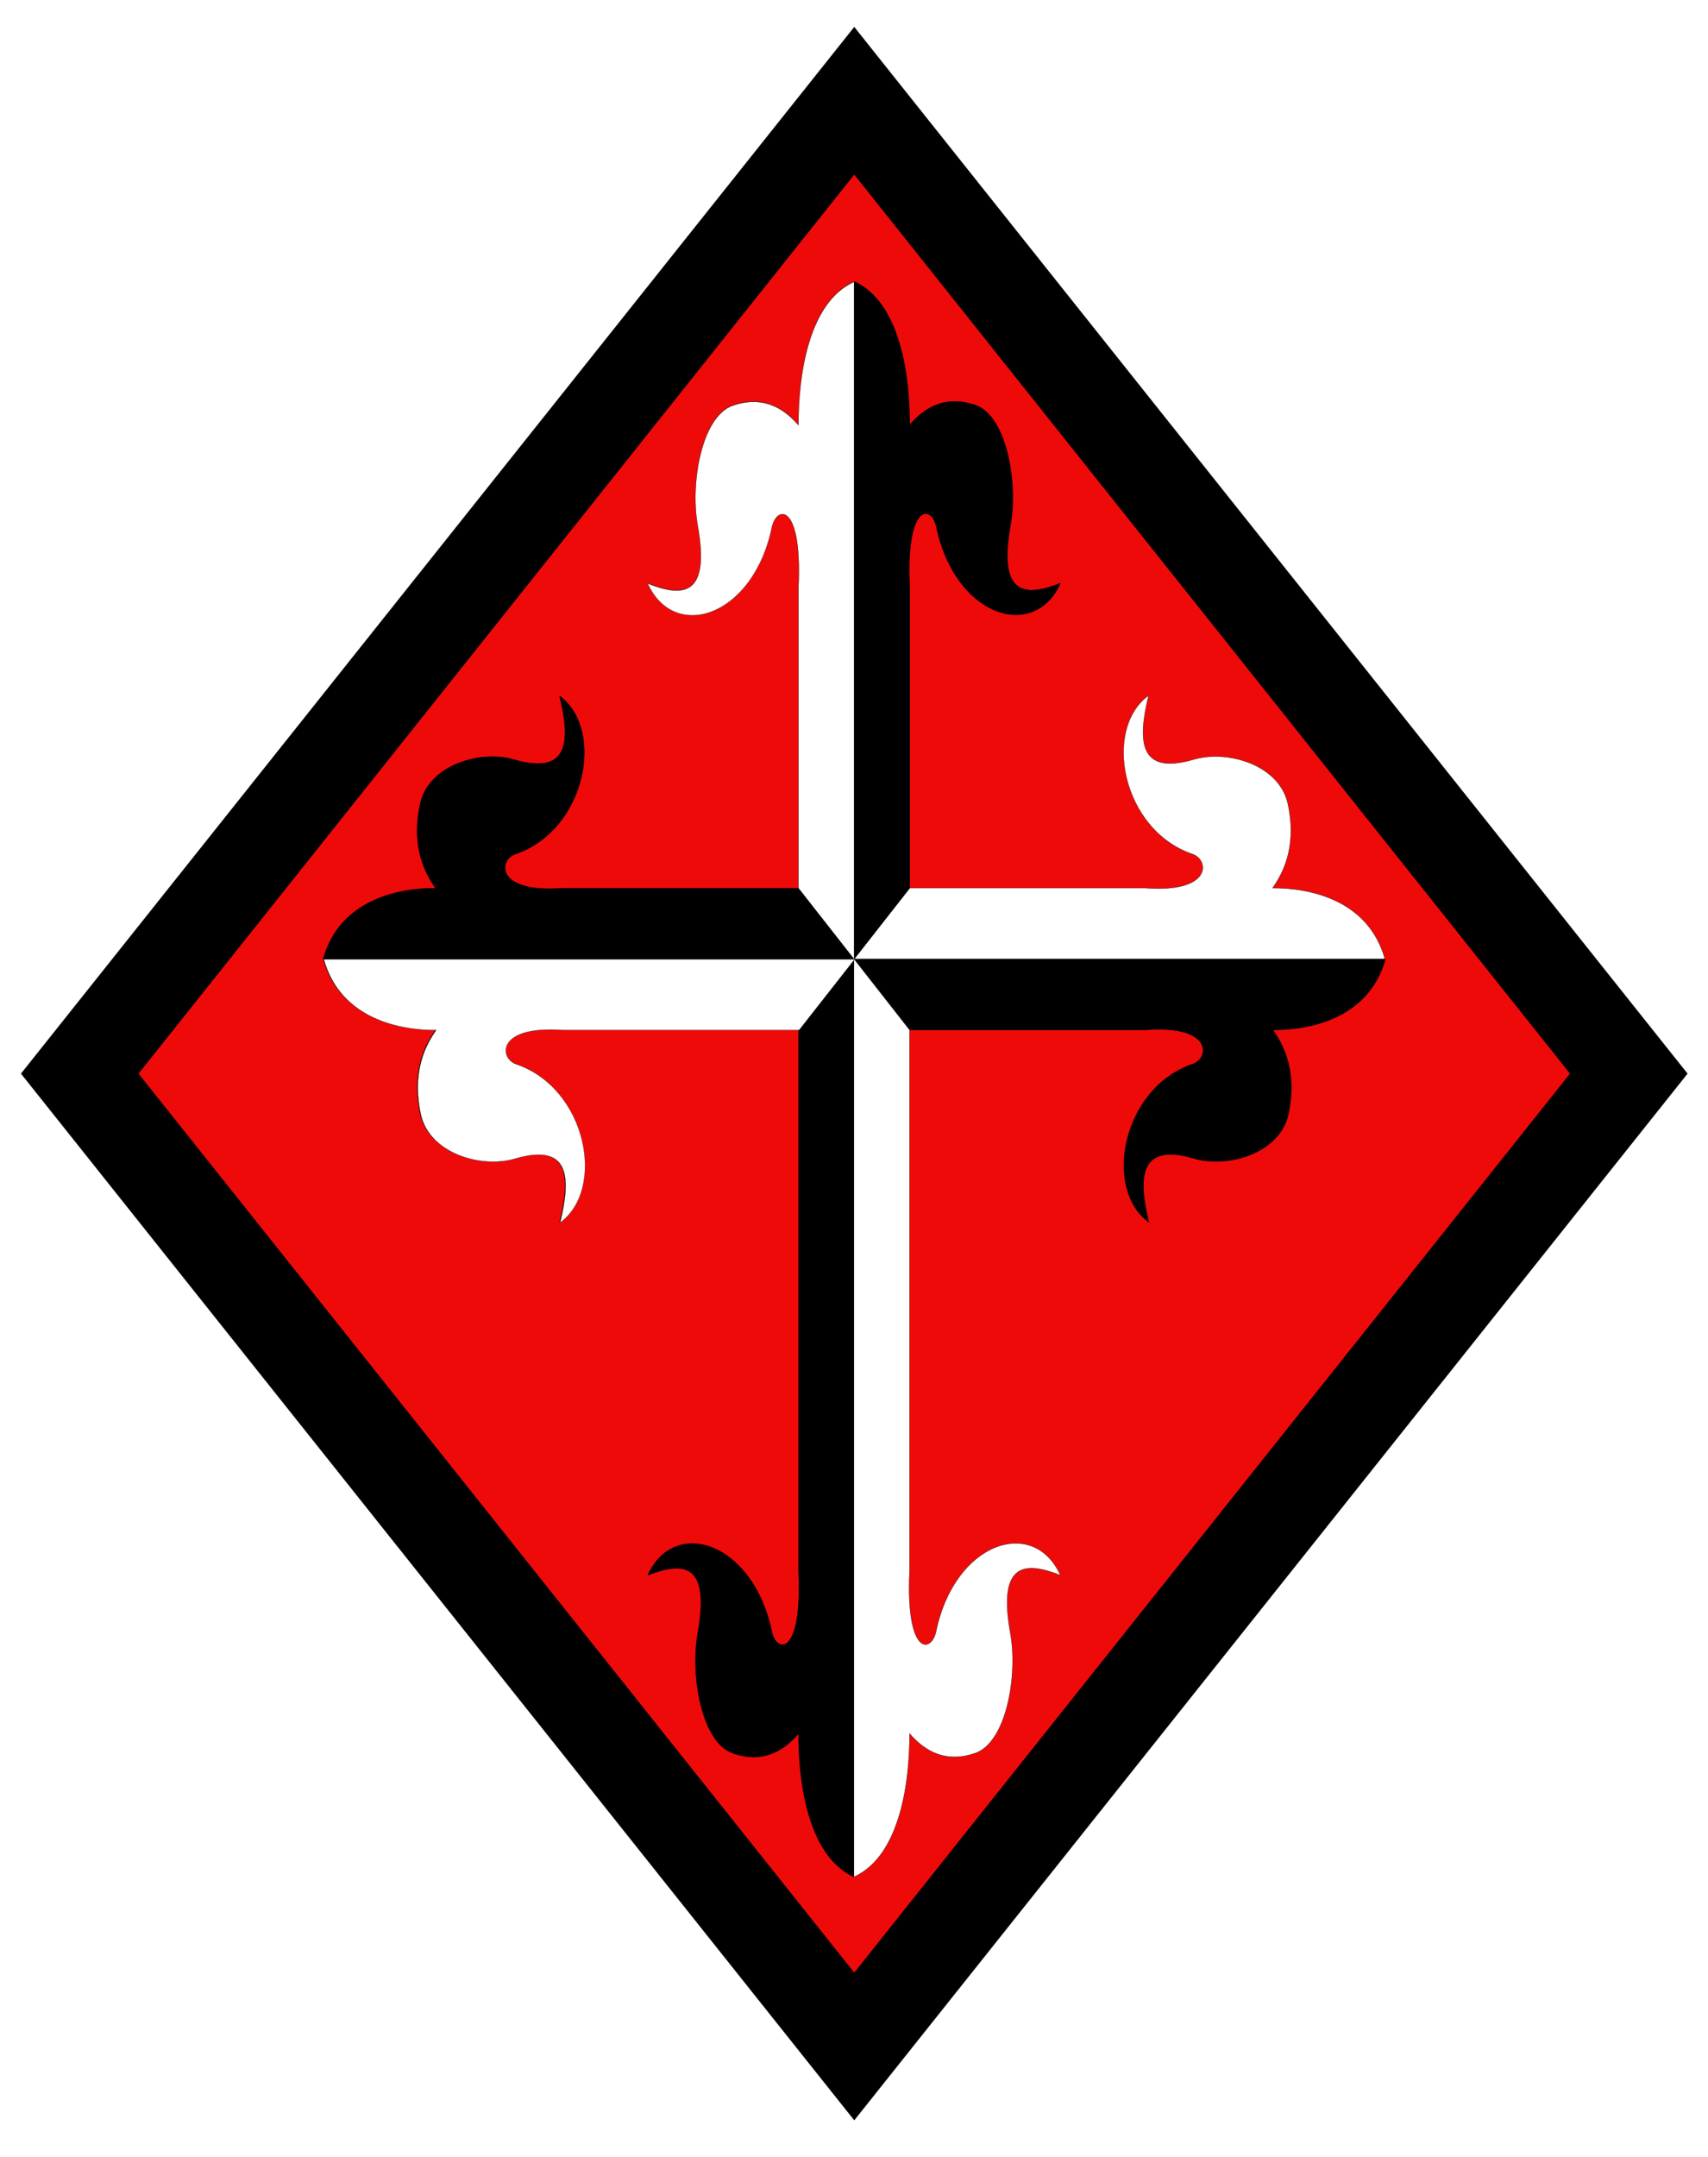 <svg xmlns="http://www.w3.org/2000/svg" viewBox="0 0 744.094 938.976" height="265mm" width="210mm"><defs><filter id="a" color-interpolation-filters="sRGB"><feGaussianBlur stdDeviation="6.141"/></filter></defs><path transform="matrix(.623 -.782 .623 .782 0 -113.386)" fill="#ef0a0a" stroke="#000" stroke-width="41.12" d="M-343.461 399.234h541.595v541.595h-541.595z"/><g filter="url(#a)" transform="matrix(.82 0 0 1.046 123.743 143.342)"><path d="M273.241 291.62v225.385c2.068 35.47-11.722 33.969-14.115 24.99-10-37.536-51.937-47.922-66.015-23.422 18.697-5.763 33.364-5.445 26.601 24.039-4.117 17.951 2.19 45.578 18.624 50.023 18.46 4.995 29.362-3.295 34.905-8.155-.104 19.434 4.753 50.887 29.51 59.641l-.001-382.03-29.509 29.53zM332.309 291.62v225.385c-2.068 35.47 11.722 33.969 14.115 24.99 10.001-37.536 51.938-47.922 66.015-23.422-18.697-5.763-33.364-5.445-26.601 24.039 4.117 17.951-2.19 45.578-18.624 50.023-18.46 4.995-29.362-3.295-34.905-8.155.104 19.434-4.752 50.887-29.51 59.641l.001-382.03 29.509 29.53zM332.393 291.599h125.385c35.47-2.068 33.968 11.723 24.989 14.115-37.535 10.001-47.922 51.938-23.421 66.016-5.763-18.698-5.445-33.364 24.038-26.602 17.952 4.118 45.578-2.19 50.024-18.623 4.995-18.46-3.295-29.363-8.156-34.906 19.434.104 50.888-4.752 59.642-29.51l-282.03.001 29.53 29.509z"/><path d="M332.33 232.58h125.385c35.47 2.067 33.969-11.723 24.99-14.115-37.536-10.001-47.922-51.938-23.422-66.016-5.763 18.697-5.445 33.364 24.039 26.602 17.951-4.118 45.578 2.19 50.024 18.623 4.994 18.46-3.296 29.362-8.156 34.906 19.434-.105 50.887 4.752 59.641 29.51l-282.03-.002 29.53-29.508z"/><path d="M332.311 232.56V107.176c-2.067-35.47 11.723-33.969 14.115-24.99 10.001 37.536 51.938 47.922 66.016 23.422-18.697 5.763-33.364 5.445-26.602-24.039 4.118-17.951-2.19-45.578-18.623-50.024-18.46-4.994-29.362 3.296-34.906 8.156.105-19.434-4.752-50.887-29.51-59.641l.002 282.03 29.508-29.53z"/><path d="M273.292 232.623V107.238c2.068-35.47-11.723-33.968-14.115-24.989-10.001 37.535-51.938 47.922-66.016 23.421 18.698 5.763 33.364 5.445 26.602-24.038-4.118-17.952 2.19-45.578 18.623-50.024 18.46-4.994 29.362 3.295 34.906 8.156-.105-19.434 4.752-50.888 29.51-59.642l-.002 282.03-29.508-29.53z"/><g><path d="M273.214 232.58H147.829c-35.47 2.067-33.968-11.723-24.989-14.115 37.535-10.001 47.922-51.938 23.421-66.016 5.763 18.697 5.445 33.364-24.038 26.602-17.952-4.118-45.578 2.19-50.024 18.623-4.995 18.46 3.295 29.362 8.156 34.906-19.434-.105-50.888 4.752-59.642 29.51l282.03-.002-29.53-29.508z"/><path d="M273.276 291.599H147.892c-35.47-2.068-33.969 11.723-24.99 14.115 37.535 10.001 47.922 51.938 23.421 66.016 5.764-18.698 5.446-33.364-24.038-26.602-17.951 4.118-45.578-2.19-50.024-18.623-4.994-18.46 3.296-29.363 8.156-34.906-19.434.104-50.887-4.752-59.641-29.51l282.03.001-29.53 29.509z"/></g></g><path d="M347.932 448.45v235.809c1.696 37.11-9.618 35.539-11.581 26.144-8.206-39.27-42.614-50.137-54.165-24.504 15.341-6.03 27.375-5.697 21.826 25.15-3.378 18.782 1.798 47.686 15.28 52.338 15.147 5.225 24.092-3.448 28.64-8.533-.086 20.333 3.9 53.24 24.213 62.4l-.002-399.7-24.211 30.896z"/><path d="M332.309 291.62v225.385c-2.068 35.47 11.722 33.969 14.115 24.99 10.001-37.536 51.938-47.922 66.015-23.422-18.697-5.763-33.364-5.445-26.601 24.039 4.117 17.951-2.19 45.578-18.624 50.023-18.46 4.995-29.362-3.295-34.905-8.155.104 19.434-4.752 50.887-29.51 59.641l.001-382.03 29.509 29.53z" fill="#fff" stroke="#000" stroke-width=".1" transform="matrix(.82 0 0 1.046 123.743 143.342)"/><path d="M396.464 448.427h102.875c29.102-2.163 27.87 12.265 20.503 14.768-30.797 10.464-39.319 54.34-19.217 69.069-4.728-19.562-4.467-34.907 19.723-27.832 14.729 4.308 37.396-2.292 41.044-19.485 4.097-19.314-2.704-30.72-6.692-36.52 15.945.11 41.752-4.972 48.934-30.875l-231.399.002 24.229 30.873z"/><path d="M331.26 232.58h125.385c35.47 2.067 33.968-11.723 24.989-14.116-37.535-10-47.921-51.937-23.42-66.015-5.764 18.697-5.446 33.364 24.037 26.602 17.952-4.118 45.578 2.19 50.024 18.623 4.995 18.46-3.295 29.362-8.156 34.906 19.435-.105 50.888 4.752 59.642 29.51l-282.03-.002 29.53-29.508z" fill="#fff" stroke="#000" stroke-width=".1" transform="matrix(.82 0 0 1.046 124.621 143.342)"/><path d="M396.396 386.658V255.475c-1.696-37.111 9.619-35.54 11.582-26.145 8.205 39.27 42.613 50.138 54.164 24.504-15.341 6.03-27.375 5.697-21.826-25.15 3.378-18.782-1.797-47.686-15.28-52.338-15.147-5.225-24.091 3.448-28.64 8.533.086-20.332-3.899-53.24-24.212-62.4l.001 295.075 24.211-30.896z"/><path d="M331.26 232.58h125.385c35.47 2.067 33.968-11.723 24.989-14.116-37.535-10-47.921-51.937-23.42-66.015-5.764 18.697-5.446 33.364 24.037 26.602 17.952-4.118 45.578 2.19 50.024 18.623 4.995 18.46-3.295 29.362-8.156 34.906 19.435-.105 50.888 4.752 59.642 29.51l-282.03-.002 29.53-29.508z" fill="#fff" stroke="#000" stroke-width=".1" transform="matrix(0 -1.046 .82 0 157.146 733.304)"/><g><path d="M347.908 386.678H245.033c-29.102 2.163-27.87-12.265-20.503-14.768 30.797-10.463 39.319-54.34 19.217-69.068 4.728 19.562 4.467 34.907-19.723 27.831-14.729-4.307-37.396 2.292-41.044 19.485-4.097 19.315 2.704 30.72 6.692 36.52-15.945-.11-41.752 4.972-48.934 30.876l231.399-.002-24.229-30.874z"/><path d="M331.26 232.58h125.385c35.47 2.067 33.968-11.723 24.989-14.116-37.535-10-47.921-51.937-23.42-66.015-5.764 18.697-5.446 33.364 24.037 26.602 17.952-4.118 45.578 2.19 50.024 18.623 4.995 18.46-3.295 29.362-8.156 34.906 19.435-.105 50.888 4.752 59.642 29.51l-282.03-.002 29.53-29.508z" fill="#fff" stroke="#000" stroke-width=".1" transform="matrix(-.82 0 0 -1.046 619.75 691.763)"/></g></svg>